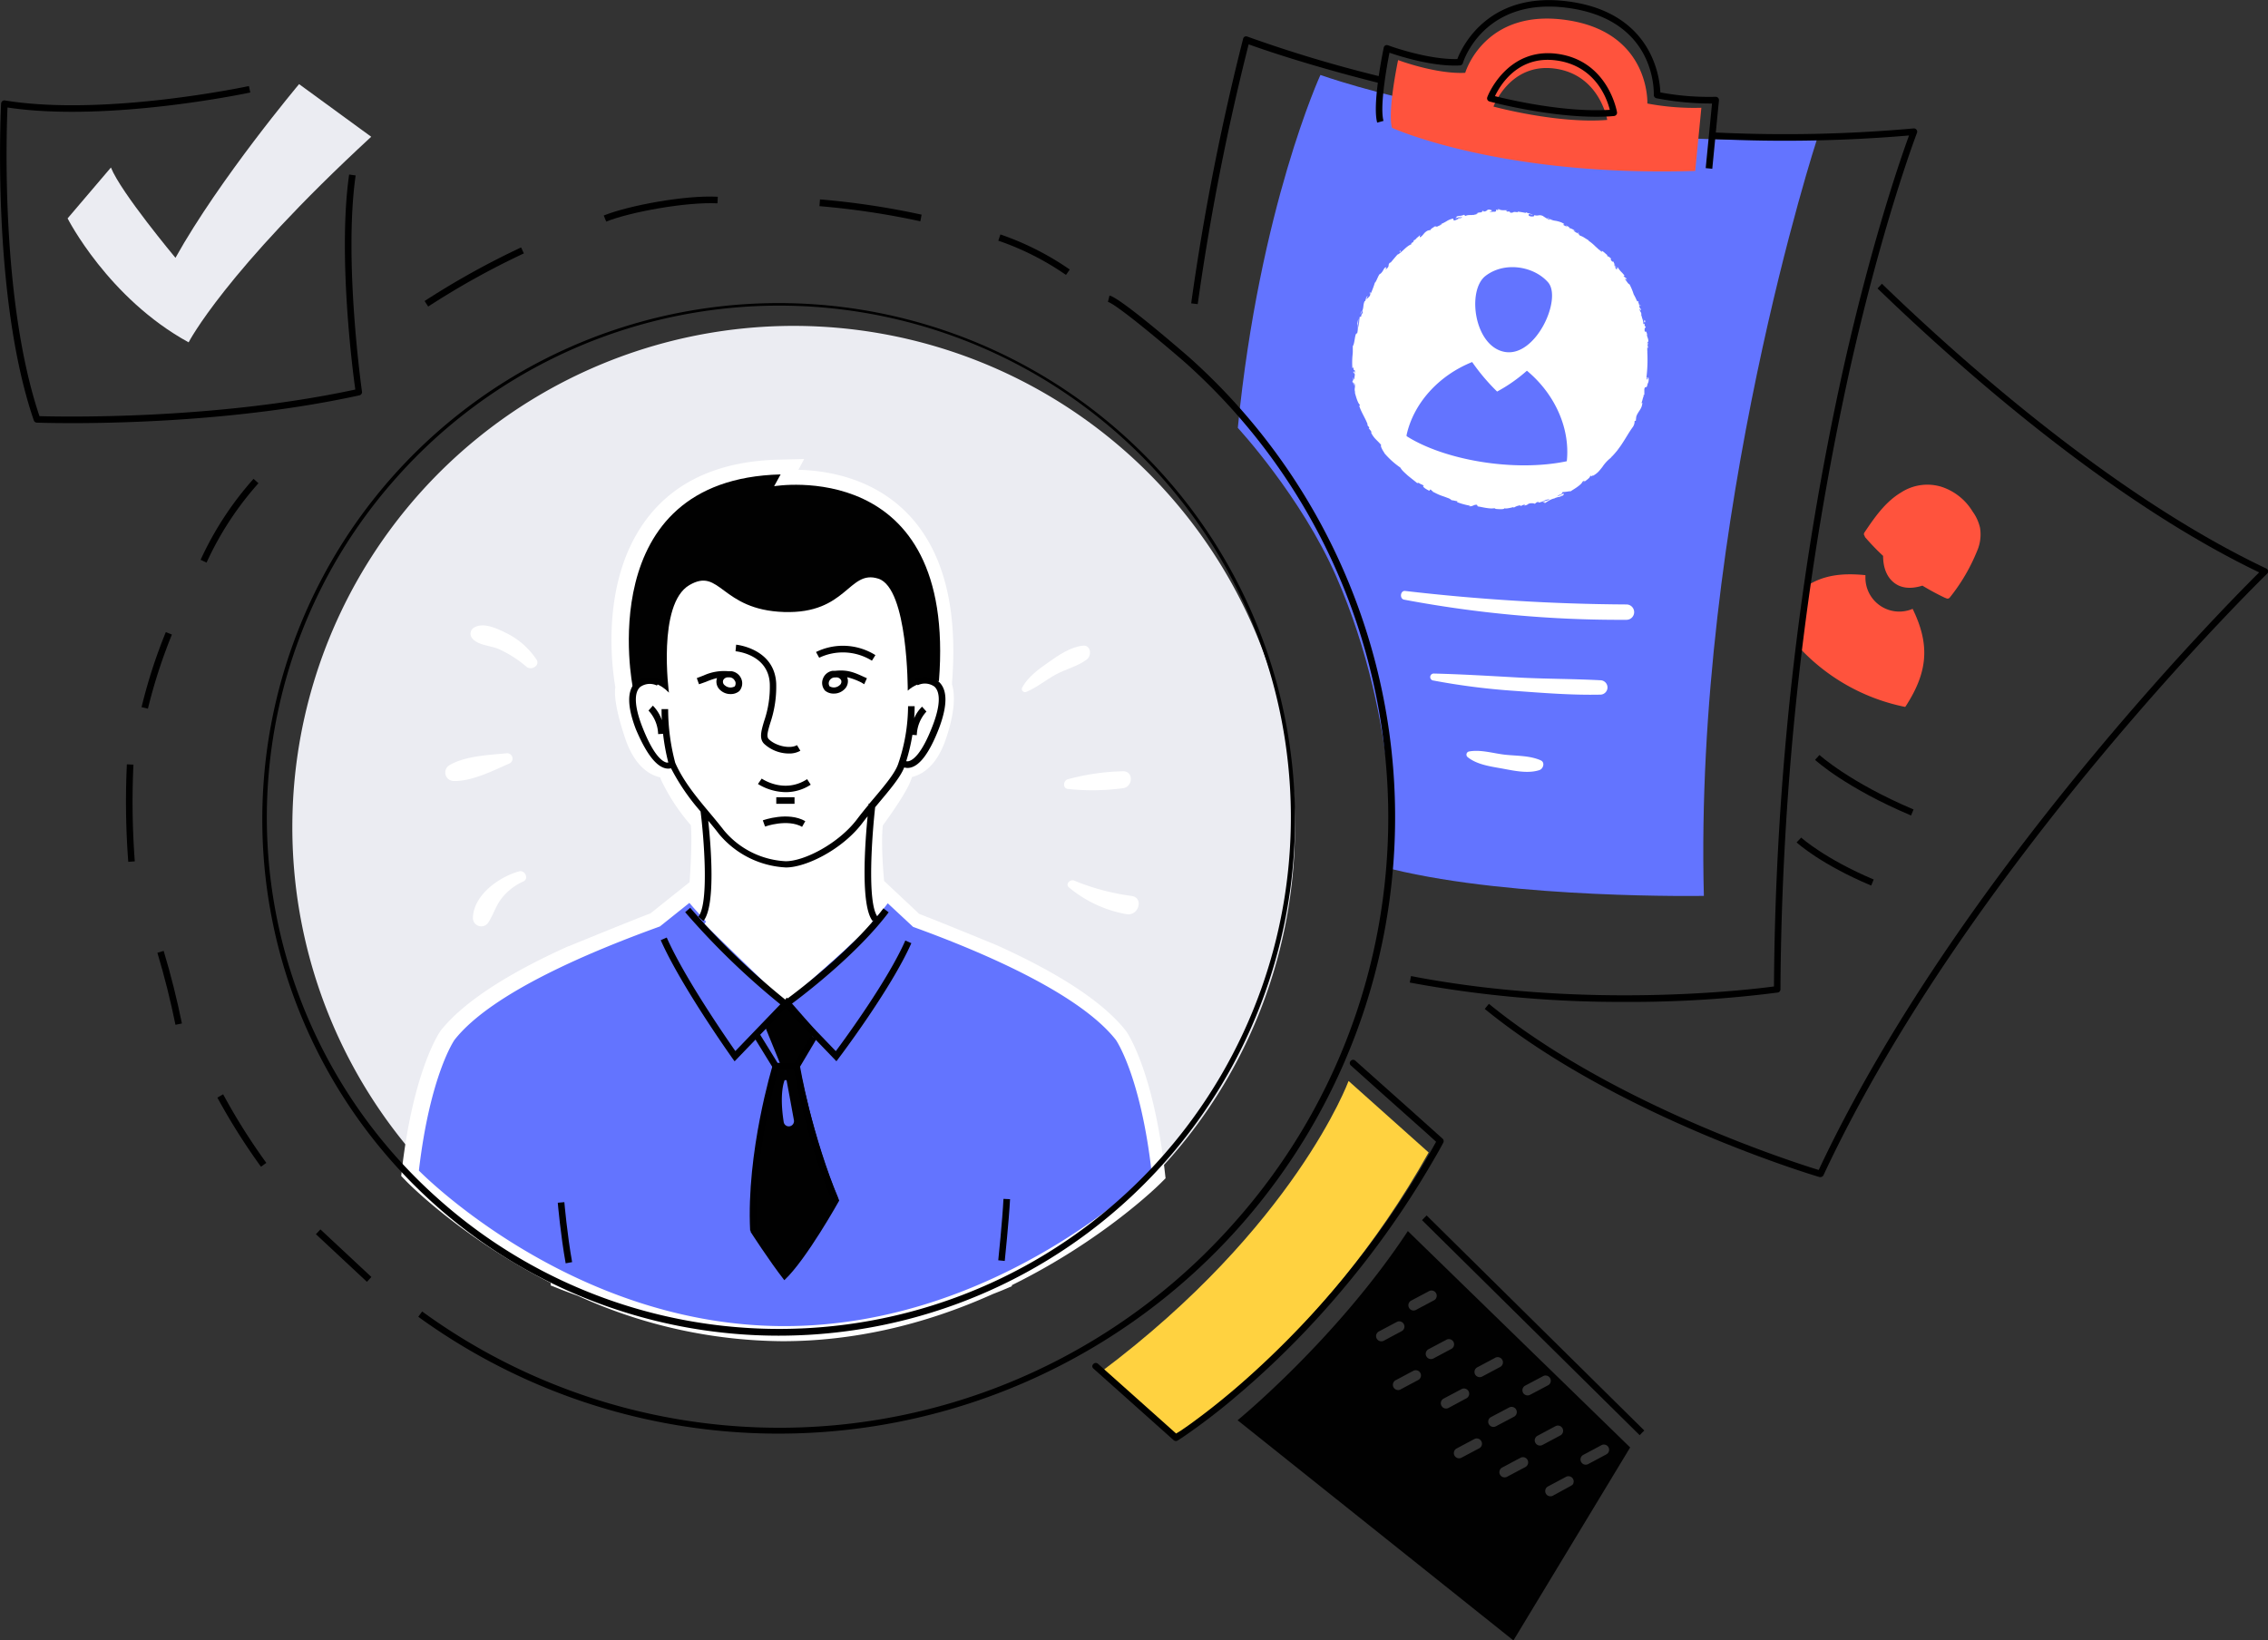 <svg xmlns="http://www.w3.org/2000/svg" viewBox="0 0 517.01 373.99"><rect x="0" y="0" width="517.01" height="373.99" fill="#333333" stroke="none"/><defs><style>.cls-1{fill:#ff533d;}.cls-2{fill:#6374ff;}.cls-3{fill:#fff;}.cls-4{fill:#ebecf2;}.cls-5{fill:#010101;}.cls-6{fill:#ffd240;}</style></defs><title>audit-img</title><g id="Слой_2" data-name="Слой 2"><g id="Слой_1-2" data-name="Слой 1"><path class="cls-1" d="M425.08,122.2a.61.61,0,0,1-.07-.79c2.32-3.45,4.76-7,8.4-9.16a11,11,0,0,1,9.12-1.28,13,13,0,0,1,7.14,5.65,10.16,10.16,0,0,1,1.69,3.69,9.43,9.43,0,0,1-.7,5.39,42,42,0,0,1-6.19,10.53.65.65,0,0,1-.91.11l-.09,0a58.72,58.72,0,0,1-5.24-2.82c-2.31.73-4.55.71-6.25-.51-1.91-1.36-2.71-3.67-2.71-6.27a52.63,52.63,0,0,1-4-4.15A.51.51,0,0,1,425.08,122.2Z"/><path class="cls-1" d="M436,138.81a7.72,7.72,0,0,1-10.76-7.17v-.51c-5.77-.59-9.81.17-13.37,2.45q-1.31,6.71-2.27,13.45a45.1,45.1,0,0,0,24.7,14.14l.18-.24C439.47,153.17,440,147,436,138.81Z"/><path class="cls-2" d="M414.26,31.55s-28.13,86-25.85,172.7c0,0-43,.76-71.08-6.09,0,0,2.05-32.92-12.74-66.76-8-18.25-22.42-33.85-22.42-33.85C287.11,47.33,301,17.09,301,17.09S349.06,34.4,414.26,31.55Z"/><path class="cls-1" d="M375.53,23.6s.7-16.15-18.24-19-23.28,12-23.28,12c-6.67.35-15.3-2.9-15.3-2.9s-2.46,11.58-1.4,15.44c0,0,24.59,11.23,69.13,9.83l1.4-14.4A57.3,57.3,0,0,1,375.53,23.6Zm-35.08.7s3.74-10.06,14-8.66,11.93,11.7,11.93,11.7C355,28.27,340.45,24.3,340.45,24.3Z"/><path class="cls-3" d="M322.43,54.69a.69.69,0,0,0-.21.15h.06A.41.41,0,0,1,322.43,54.69Z"/><path class="cls-3" d="M318.43,58.15l.1,0,.11-.13Z"/><path class="cls-3" d="M308.46,85c.14-.62.36,1,.48,0C308.87,85.12,308.51,84.23,308.46,85Z"/><path class="cls-3" d="M326.8,51.65a.44.44,0,0,0,.17,0S326.91,51.64,326.8,51.65Z"/><path class="cls-3" d="M339.73,47.86h0C339.91,47.83,339.83,47.84,339.73,47.86Z"/><path class="cls-3" d="M336.38,48.74l-.25,0Z"/><path class="cls-3" d="M326.48,112.1a5.77,5.77,0,0,0,.58.22l-.25-.14Z"/><path class="cls-3" d="M359.76,53.15l.15-.15C359.54,52.81,359.86,53.07,359.76,53.15Z"/><path class="cls-3" d="M375.07,73.59c-.07-1.27-.11.3-.42-1,.08.32.13.65.19,1C374.89,73.41,374.94,73.16,375.07,73.59Z"/><path class="cls-3" d="M374,69.66c-.2-.28-.25-.35-.17,0S373.9,69.66,374,69.66Z"/><path class="cls-3" d="M319,57.33l.26.09C319.41,57.21,319.26,57,319,57.33Z"/><path class="cls-3" d="M354,50l-.67-.16.49.13Z"/><path class="cls-3" d="M310.51,70.86a1.08,1.08,0,0,0-.36.84C310.28,71.36,310.48,71,310.51,70.86Z"/><path class="cls-3" d="M348.7,48.94c.14,0,.21,0,.22,0C348.78,48.92,348.67,48.91,348.7,48.94Z"/><path class="cls-3" d="M375.63,78.46l.05.17A1.09,1.09,0,0,0,375.63,78.46Z"/><path class="cls-3" d="M373.52,68.78c0-.14-.27-.1-.38-.11a.52.52,0,0,1,.26.23A.27.27,0,0,0,373.52,68.78Z"/><path class="cls-3" d="M375.41,86v.1l.12,0Z"/><path class="cls-3" d="M370.49,63.27l.08.12.16,0Z"/><path class="cls-3" d="M375.68,86c0,.22-.16.56-.29.55v-.5l-.06,0s0,0,0-.08a33.44,33.44,0,0,0,.18-5.9l.07.06-.07-.18c0-.25,0-.51,0-.76,0,0,.1.08.13.23.12-.57-.17-.48,0-1,0-.06,0,0,.06,0l-.16-.53c.08.1.22-.12.21.22a2.6,2.6,0,0,0-.18-1.19c-.1-.31-.18-.54-.09-.74l0,.08c-.26-1-.27-.55-.46-.65s-.08-.42-.13-.62l.3-.55-.26-.07c0-.14-.08-.41,0-.39-.29-.46-.08.11-.31-.14a3.68,3.68,0,0,0-.23-1.18c-.13-.38-.21-.7-.05-.83-.24-.17.06.66-.27,0,.16-.16.08-.35,0-.59a1.77,1.77,0,0,1-.32-.81c.26.11.36.69.32.05a.91.91,0,0,1-.37-.73,3.47,3.47,0,0,0-.25-.89c-.14,0-.28-.21-.43-.56a11.94,11.94,0,0,0-.6-1.18,13.9,13.9,0,0,0-.95-2.29h.05c-.34,0-.7-.74-1.1-1.21.16-.07.28,0,.53.22l-.33-.48a1.49,1.49,0,0,1-.53-.48h.26a7.06,7.06,0,0,0-.78-.9,6.26,6.26,0,0,1-.82-1.07c-.13.06-.06.47-.24.51l-.33-.4c.06,0,.14,0,.25.07a1.2,1.2,0,0,1-.35-.36l.41.21c-.23-.4-.27-.09-.48-.37.12-.1-.09-.28,0-.32s.15.29.29.35a3.24,3.24,0,0,1-.51-1c0,.09-.15.14-.36-.07-.53-.56,0-.32-.29-.71-.2-.07-.47-.48-.64-.34-.16-.15-.11-.26-.13-.36-.18-.1-.51-.44-.79-.66s-.5-.36-.42-.12l.06.08-.05,0a5.05,5.05,0,0,1-.78-.6l-.75-.68a10.11,10.11,0,0,0-1.53-1.27l.05-.06-1-.62a3.88,3.88,0,0,0-.95-.46c-.2-.11-.39-.4-.26-.42a4.89,4.89,0,0,1-1.31-.74c.59.16-.12-.2.58.2a3.75,3.75,0,0,0-1.56-.81c.35-.05-.41-.47-.77-.58l.43.36a8.83,8.83,0,0,1-1-.49l.28-.16a3.71,3.71,0,0,0-1-.5,6.47,6.47,0,0,0-1-.25,3.65,3.65,0,0,1-1.76-.69c-.46,0,.78.37.35.47a13,13,0,0,1-1.51-.9c-.93-.38-1,.13-2-.19.11.11.17.38-.6.32s-.79-.56-.33-.54c.17,0,.25.07.23.1.24,0,.55,0,.29-.12l-.11.07a7.54,7.54,0,0,0-.76-.25c-.25-.07-.43-.13-.31-.19-.56,0-.25.11.14.22a20.55,20.55,0,0,0-2.39-.41c.15.07.28.19.13.18-1.39-.24-.63.09-1.58.09-.53-.17.21-.33-.75-.26-.58-.12-.11-.25.12-.32a2.77,2.77,0,0,1-.64,0,3.68,3.68,0,0,1-.58,0c-.36,0-.68-.13-.93-.15l.46-.07a6.56,6.56,0,0,1-.73,0c.09.05.18.12.27.18-.28,0-.51,0-.5-.1-.28.14.22.3-.32.5-.37-.07-1.09.15-1.23-.07,1.14,0-.15-.25.81-.34a2.46,2.46,0,0,1-.69,0s0-.05.11-.07c-1.11-.11-.48.33-1.59.44.12-.16-.3-.24-.48-.17.46-.07.25.2-.15.36-.73,0-.76.2-1.13.25l.43,0c-.12.16-.48.19-1,.35-.06-.1.43-.17.25-.18-.49.36-1.29,0-2,.36-.38,0-.1-.25-.43-.23-.8.38-1,.07-1.81.48.31.1.34,0-.22.41l1.4-.57-.84.55c.43-.13.88-.41,1.15-.44-.4.27-.36.22-.12.3-.67-.08-1.12.51-1.85.56l-.13-.44a4.28,4.28,0,0,0-1.44.56,9.52,9.52,0,0,1-1.6.8c.15,0,.29-.09.44-.12-.1.24-.77.4-1.15.66,0-.16-.31-.09-.53-.09.08.09-.91.48-.88.81-.21,0-.43.07-.64.12-1,.52-.89,1-1.81,1.59.18-.32-.3-.14.24-.64-.3.2-.59.36-.54.45a1.52,1.52,0,0,0-.49.39,1.44,1.44,0,0,1-.57.44c-.08.14,0,.3-.35.53a0,0,0,0,1-.05-.06c0,.06-.44.47-.05.39-1.18.31-2.36,2-3.3,2.41-.54.58-1.13,1.33-1.61,1.87,0-.07-.06-.06,0-.15-.75.67,0,.75-.89,1.52-.27.15-.21,0-.11-.14s.23-.3.08-.19c-.26-.11-.44.18-.66.54a3.1,3.1,0,0,1-.79,1l.08-.17c-.46.39-.66,1.28-1.16,2.07,0,0,0-.06-.07,0a19.76,19.76,0,0,1-1,2.63c-.06-.35.08-.42-.17-.36-.15.38.33,0,0,.8-.21.19-.56.67-.78.66.09-.24.21-.47.32-.7a1,1,0,0,0-.4.58,3.4,3.4,0,0,1-.22.68l-.09-.09c-.43,1.11-.13,1.24-.58,2.41l.13-.09c.06.75-.34.5-.33,1.22l-.36.11c0,.23-.08.64-.11,1.09s-.1.93-.15,1.34a9,9,0,0,1,0-2.07,5.91,5.91,0,0,0-.28,1.77,1.62,1.62,0,0,1,.09-.59,6.14,6.14,0,0,1-.11,2.21c-.57-.26-.5,2.28-1,2.89,0,.21,0,.41,0,.61s0,.4,0,.6c0,.41-.06.81-.09,1.23a17.52,17.52,0,0,0,0,2.63c.43-.69.05.55.52.4a2.13,2.13,0,0,1,.05.63V85s0,.06,0,.09c0,.44-.1.89-.14,1.34,0,.17-.09.07-.13-.07s-.07-.3-.12-.28c.08,1-.15.43-.18,1.08.15-.15.29.3.31.85l.1-.8a2.22,2.22,0,0,1,.14,1.25,2,2,0,0,0,.19,1.24l-.24-.38c.22.66.63,2.5,1.22,3,0,.13-.09.33-.21.05.46,1.61,1.66,3.3,2,4.54l-.16-.06c.17.26.42.39.51.78-.06,0-.17-.06-.1.07a3.86,3.86,0,0,1,.7,1l-.28-.24a5.85,5.85,0,0,0,1.13,1.67c.42.43.83.81,1.26,1.33-.28.19.37,1.3.74,1.82l-.05,0a18.67,18.67,0,0,0,3.67,3.32,3.9,3.9,0,0,0,.65.84c.3.31.66.62,1,.94.77.64,1.63,1.29,2.3,1.85-.18-.2.19-.2.46,0s1.08.39.86.63l-.12-.08c.1.42.86.8,1.43,1.11l.3-.32a3.59,3.59,0,0,0,1.17.86,11.23,11.23,0,0,0,1.43.62c.49.16.94.33,1.33.48a2.2,2.2,0,0,1,.88.52c.42,0,.91.2,1.32.22l-.08.21a14.16,14.16,0,0,0,1.4.46,14.43,14.43,0,0,0,1.63.36l-.32.1c.79.17,1.12-.42,1.83-.31l.17.36c.69.1,1.37.28,2.06.37a8.93,8.93,0,0,0,1,.1,6,6,0,0,0,1-.08s-.07.14-.29.15c.65.07,2.54.26,2.29-.2,0,.32,1.44,0,2.17-.21l-.1.23a3.3,3.3,0,0,1,1.48-.59c.18,0,.2.12,0,.13.58,0,.45-.28,1.25-.29l-.29.19a1.46,1.46,0,0,0,1-.39,2.17,2.17,0,0,1,1.48,0,1.15,1.15,0,0,1,.82-.44c.08.06-.06.14-.13.18a4.11,4.11,0,0,0,1.37-.42,2.77,2.77,0,0,1,1.1-.34.17.17,0,0,0,.18.07c-.91.3-1.64.5-1.58.47.06.19.81,0,.3.45.27-.17.64-.41,1-.62a4.57,4.57,0,0,1,1.16-.53.53.53,0,0,1,.12,0l-.07,0a1.3,1.3,0,0,0,.43-.19,4.71,4.71,0,0,0,.6-.18c.15.11.86-.25,1.21-.42-.12-.19.35-.37-.15-.33.06,0-.06.06-.28.17a.87.87,0,0,0-.14.08v0l-.87.38a1.54,1.54,0,0,1,.93-.48c.12-.2.25-.43.33-.55.6.06,1.58-.23,1.79-.14.49-.34,1.09-.67,1.6-1.06a7.17,7.17,0,0,0,.7-.57,2.22,2.22,0,0,0,.44-.58c.24-.23.38-.11.52-.12-.14.14-.33.26-.38.37.24-.24.65-.5,1-.79s.58-.54.56-.7c.74-.4-.21.5.67-.24l-.07.17a5.19,5.19,0,0,0,1.27-.92c.34-.36.63-.73.93-1.11a8.8,8.8,0,0,1,2.19-2.29c-.14.1-.21.15-.27.15l.38-.37.37-.4c.24-.27.47-.54.7-.82.43-.59.88-1.17,1.26-1.79.81-1.22,1.49-2.49,2.34-3.63a2.29,2.29,0,0,0,.38-1.34l.29-.06c0-.29.06-.58.08-.87a2.8,2.8,0,0,1,.33-.77c.13-.23.28-.46.44-.7a4.66,4.66,0,0,0,.42-.77,3.28,3.28,0,0,0,.21-1l-.21.14c.09-.25.2-.66.29-1s.16-.59.24-.52a.37.37,0,0,1,0-.4l.13,0,0-.67,0-.66c.28-1,.47.26.75-1.21C376,86.87,375.79,85.82,375.68,86ZM356,113s0,0,0,0a.2.2,0,0,1-.05.14c-.22.13-.32.12-.37.09ZM338.64,62.9c4.34-3.34,11-2.23,14.25,1.46s-2.69,17-9.75,15.89S334.3,66.24,338.64,62.9Zm18.51,42.26c-11.95,2.51-27.9-.25-36.5-5.72v-.3c1.61-7.23,7.3-13.53,14.94-16.6a46.45,46.45,0,0,0,5.69,6.73,35.86,35.86,0,0,0,6.79-4.75c6.35,5.27,9.82,13,9.12,20.4Zm18.24-26.84,0-.31.06.23A.34.34,0,0,1,375.39,78.32Z"/><path class="cls-3" d="M356.24,112.7l.09,0h-.16a.93.93,0,0,0-.05.1Z"/><path class="cls-3" d="M365,57.23l.12.15A.53.53,0,0,0,365,57.23Z"/><path class="cls-3" d="M365,57.23l-.31-.4C364.61,56.87,364.84,57.05,365,57.23Z"/><path class="cls-3" d="M345.59,48.21l.19,0A.27.27,0,0,0,345.59,48.21Z"/><path class="cls-3" d="M365.12,57.38a.13.13,0,0,1,0,.07s0,0,0,0Z"/><path class="cls-3" d="M367.77,59.67a.19.19,0,0,0,0-.1S367.77,59.63,367.77,59.67Z"/><path class="cls-4" d="M180.83,302.86A114.28,114.28,0,1,0,66.64,188.58,114.24,114.24,0,0,0,180.83,302.86Z"/><path class="cls-3" d="M178.38,305.78a114.32,114.32,0,0,1-46.66-10.36c-2.27-.81-3.65-1.35-3.91-1.45l-2.28-.91,0-.57c-20.22-10.26-32.42-22.67-32.94-23.21l-1.13-1.17.18-1.62c2.64-22.5,8.48-31,8.72-31.38l.11-.15c5-6.29,14.74-12.76,29.09-19.23l.08,0c.63-.26,14.4-5.9,18.64-7.49l8.92-7.12s.69-9.47.27-13a45.33,45.33,0,0,1-6.75-10.27l-.08-.19s-.09-.28-.13-.43c-2.48-.55-5.85-2.56-8-8.9-1.82-5.45-2.57-9.37-2.24-11.68-.83-4.79-3.48-25,7.66-39,6.52-8.19,16.43-12.51,29.45-12.85l5.94-.15L182,107.11c6.42.15,17.37,1.83,25.41,10.54,7.71,8.35,10.95,21.1,9.62,37.91l0,.49c.64,2.17.77,5.92-1.34,12.24s-5.38,8.26-7.79,8.86c-.11.34-.2.57-.24.69-.91,2.63-4.57,7.82-6.4,10.33-.53,4.41.28,12.68.28,12.68l8,7.51c3.78,1.43,15.25,6.14,17.59,7.1l.16.07c14.47,6.54,24.33,13.08,29.33,19.44l.09.11c.28.39,6.19,9,8.8,31.9l.19,1.65-1.17,1.17c-.53.53-13.16,13-33.87,23.2v.24l-2.08.89s-.81.34-2.21.88C210.5,302.15,194.35,305.78,178.38,305.78Z"/><path class="cls-3" d="M320.06,136.71a265.33,265.33,0,0,0,50.71,4.6,1.75,1.75,0,0,0,0-3.5,457.2,457.2,0,0,1-50.44-3.08C319.2,134.6,319,136.5,320.06,136.71Z"/><path class="cls-3" d="M326.58,155.12a156.72,156.72,0,0,0,18.7,2.39c6.46.47,13,1,19.52.86a1.64,1.64,0,0,0,0-3.28c-6.33-.34-12.69-.29-19-.64s-12.65-.74-19-.89A.8.8,0,0,0,326.58,155.12Z"/><path class="cls-3" d="M334.51,172.57c2.09,1.74,5.21,2.16,7.82,2.63s5.93,1.26,8.6.37c.89-.3,1.32-1.77.29-2.22-2.45-1.09-5.36-1-8-1.27s-5.71-1.27-8.39-.74A.73.73,0,0,0,334.51,172.57Z"/><path class="cls-2" d="M262.54,267.37c-2.53-22.25-8.17-30.29-8.17-30.29-8.57-10.89-31.55-20.45-46.22-25.76l-5.78-5.38c-8.23,10.93-22.83,21.34-22.83,21.34h-.17a169.34,169.34,0,0,1-22.22-21.43l-6.72,5.37c-15,5.43-38.23,14.93-46.82,25.86,0,0-5.56,7.92-8.12,29.8,0,0,34.51,35.46,83.3,35.46S262.54,267.37,262.54,267.37Z"/><path class="cls-3" d="M246.84,147.2c-2.85.33-5.5,2.15-7.8,3.77s-4.68,3.32-6,5.74c-.4.73.38,1.33,1,1,2.34-1,4.4-2.71,6.64-3.93s5-1.88,7-3.38C248.92,149.56,248.76,147,246.84,147.2Z"/><path class="cls-3" d="M255.93,175.84a52.4,52.4,0,0,0-12.54,1.83c-1,.31-1.2,2,0,2.2a52.62,52.62,0,0,0,12.54-.16C258.35,179.45,258.45,175.71,255.93,175.84Z"/><path class="cls-3" d="M258,204.27a52.3,52.3,0,0,1-13.1-3.49c-.92-.42-2.16.81-1.2,1.56a28.17,28.17,0,0,0,13.15,6.09C259.58,208.83,260.78,204.72,258,204.27Z"/><path class="cls-3" d="M122.25,150.3a17.63,17.63,0,0,0-6.37-5.73c-2.15-1.08-5.58-2.87-7.85-1.47a1.62,1.62,0,0,0-.32,2.5c1.39,1.6,4.24,1.56,6.14,2.45A26.37,26.37,0,0,1,120,152C121.16,153,123.25,151.66,122.25,150.3Z"/><path class="cls-3" d="M115.61,171.73c-4.12.4-9.59.6-13.2,2.75a1.94,1.94,0,0,0,1,3.58c4.2.11,9.06-2.4,12.84-4.05A1.23,1.23,0,0,0,115.61,171.73Z"/><path class="cls-3" d="M118.34,198.66c-4.56,1.25-10.43,5.39-10.54,10.67a1.91,1.91,0,0,0,3.54.95c1.14-1.76,1.67-3.74,3-5.45a13.12,13.12,0,0,1,5-3.89C120.61,200.34,119.68,198.29,118.34,198.66Z"/><path class="cls-3" d="M199,210.67c-3.2-3.91-.65-23.81-.65-23.81H161.22s2.54,19.91-.65,23.81l18.56,18.05Z"/><path class="cls-3" d="M207,163.7a40.39,40.39,0,0,1-2.22,13c-1.06,3.2-5.82,7.87-9.15,12.31-4.26,5.69-12.07,9.6-16.34,9.6a19.65,19.65,0,0,1-14.2-7.11c-3.56-4.62-8.34-9.36-10.83-15a46.51,46.51,0,0,1-1.6-12.11s-5.07-25.59,5.06-31.53,40.64-4.68,44.47.5C208.8,142.18,207,163.7,207,163.7Z"/><path class="cls-3" d="M204.78,173.63s5.08,2.49,8.05-6.43.86-11.12.86-11.12-5.27-3.55-8.81,1.92S204.78,173.63,204.78,173.63Z"/><path class="cls-3" d="M154.28,173.63s-5.08,2.49-8.05-6.43-.86-11.12-.86-11.12,5.26-3.55,8.81,1.92S154.28,173.63,154.28,173.63Z"/><path class="cls-5" d="M185.9,234.93l-4,7.85-4-.13-3.64-8.94,5.1-6.27Z"/><path class="cls-5" d="M191.31,273.71c-6-14.14-9.2-31.06-9.2-31.06l-5.37-.13s-6.53,20.4-5.62,38.35c0,0,4.09,6.39,7.67,11C183.77,287.26,191.31,273.71,191.31,273.71Z"/><path class="cls-5" d="M176.47,110.85s41.64-7.08,37.57,44.44c0,0-4.34-.4-7.11,2.17,0,0,.1-23.35-6.7-25.53s-7.1,8.09-21.54,7.6-14.45-10.29-21.55-6.13c-7.36,4.32-4.65,24.51-4.65,24.51-4.32-4.44-8.24-1.22-8.24-1.22s-9.61-47.42,33.7-48.53Z"/><path d="M182,243.82h-5.59l-4.54-7.38,1.27-.78,4.11,6.66h3.9l3.7-6.24,1.29.77Z"/><path d="M171,280.58c-.9-17.88,5.09-37.54,5.15-37.74l1.44.45c-.06.19-6,19.6-5.09,37.21Z"/><path d="M189.62,273.64c-6-14.06-8.73-30.29-8.75-30.45l1.48-.24c0,.16,2.74,16.21,8.65,30.1Z"/><path class="cls-2" d="M179.86,256.8a1.18,1.18,0,0,1-1.21-1c-1.06-6.79.19-9.42.21-9.54h.44s.54,2.86,1.68,9.14A1.2,1.2,0,0,1,179.86,256.8Z"/><path class="cls-6" d="M250.88,312.84l16.79,15s33.63-21.55,58-65.09l-18.25-16.3S295.21,279.65,250.88,312.84Z"/><path class="cls-5" d="M320.93,280.67c-16.24,24.66-38.81,43.13-38.81,43.13L345,374,371.61,330Zm.75,15.86,4.09-2.17a1.19,1.19,0,0,1,1.4,1.89,1.27,1.27,0,0,1-.29.21l-4.09,2.18a1.17,1.17,0,0,1-1.6-.5A1.19,1.19,0,0,1,321.68,296.53Zm-7.85,8.64a1.19,1.19,0,0,1,.49-1.61l4.09-2.17a1.19,1.19,0,0,1,1.4,1.89,1.27,1.27,0,0,1-.29.21l-4.08,2.18A1.2,1.2,0,0,1,313.83,305.17Zm9.75,9.25a1.27,1.27,0,0,1-.29.21l-4.09,2.18a1.19,1.19,0,0,1-1.11-2.1l4.09-2.18a1.19,1.19,0,0,1,1.4,1.89Zm1.57-5.2a1.19,1.19,0,0,1,.49-1.61l4.09-2.17a1.19,1.19,0,0,1,1.4,1.89,1.27,1.27,0,0,1-.29.21l-4.09,2.18A1.19,1.19,0,0,1,325.15,309.22Zm3.44,11.26a1.18,1.18,0,0,1,.49-1.61l4.09-2.17a1.19,1.19,0,0,1,1.4,1.89,1.27,1.27,0,0,1-.29.21L330.19,321A1.18,1.18,0,0,1,328.59,320.48Zm8.89,9.51a1.27,1.27,0,0,1-.29.21l-4.09,2.17a1.19,1.19,0,0,1-1.11-2.1l4.09-2.18a1.18,1.18,0,0,1,1.61.5A1.2,1.2,0,0,1,337.48,330Zm-1.22-16.65a1.18,1.18,0,0,1,.49-1.6l4.09-2.18a1.19,1.19,0,0,1,1.4,1.9,1.27,1.27,0,0,1-.29.21l-4.08,2.17A1.2,1.2,0,0,1,336.26,313.34Zm3.13,11.34a1.18,1.18,0,0,1,.49-1.6L344,320.9a1.19,1.19,0,0,1,1.4,1.9,1.27,1.27,0,0,1-.29.21L341,325.18A1.18,1.18,0,0,1,339.39,324.68Zm8.6,9.59a1.27,1.27,0,0,1-.29.21l-4.09,2.17a1.19,1.19,0,1,1-1.11-2.1l4.09-2.18a1.19,1.19,0,0,1,1.4,1.9Zm-.8-16.75a1.19,1.19,0,0,1,.49-1.61l4.09-2.17a1.19,1.19,0,0,1,1.4,1.89,1.27,1.27,0,0,1-.29.21L348.79,318A1.19,1.19,0,0,1,347.19,317.52ZM350,328.94a1.18,1.18,0,0,1,.5-1.61l4.09-2.18a1.18,1.18,0,0,1,1.6.5,1.19,1.19,0,0,1-.21,1.4,1.21,1.21,0,0,1-.28.21l-4.09,2.18A1.2,1.2,0,0,1,350,328.94Zm8.33,9.64a1.27,1.27,0,0,1-.29.21L354,341a1.19,1.19,0,0,1-1.12-2.11l4.09-2.18a1.19,1.19,0,0,1,1.4,1.9Zm7.86-7-4.09,2.18a1.19,1.19,0,1,1-1.11-2.1l4.08-2.18a1.19,1.19,0,0,1,1.4,1.89A1.21,1.21,0,0,1,366.21,331.54Z"/><path class="cls-4" d="M15.41,49.79S24.65,68,43,78.05c0,0,8.16-16,41.62-46.87l-16.44-12S50.1,40.67,40,58.78c0,0-12.47-14.92-14.71-20.59Z"/><path d="M516.58,129.6C481.58,113,446.7,81.83,429,64.69l-1,1.07c17.59,17,52.13,48,87,64.74-7.57,7.5-69.07,69.57-100.41,136.24-5.53-1.7-47.06-14.92-75.18-37.88l-.95,1.16c30.26,24.7,75.87,38.21,76.33,38.34l.21,0a.76.76,0,0,0,.68-.43c33.05-70.73,100.46-136.49,101.14-137.14a.75.75,0,0,0,.22-.66A.78.78,0,0,0,516.58,129.6Z"/><path d="M436.21,184.55c-14.5-6.14-21.38-12.36-21.45-12.42l-1,1.11c.28.26,7.11,6.43,21.88,12.68Z"/><path d="M409.55,192.06c.22.2,5.52,5,17,9.84l.58-1.38c-11.17-4.73-16.48-9.51-16.53-9.56Z"/><path d="M284.64,10.11c2.9,1.05,13.63,4.78,29.45,8.75-.44,3.44-.69,7.11-.15,9.1l1.44-.4c-.91-3.35.8-12.68,1.36-15.54,2.47.85,9.94,3.22,16.06,2.9a.76.76,0,0,0,.68-.54c0-.16,4.75-15.43,24.41-12.51S377,21,377,21.64a.76.76,0,0,0,.6.76,65.59,65.59,0,0,0,12.67,1.2l-1.44,14.73,1.5.15.66-6.77a334.53,334.53,0,0,0,44.19-.82c-1.7,4.64-8.31,23.45-14.91,52.8A675.06,675.06,0,0,0,404.39,224.9c-5.3.72-43,5.32-82.74-2.37l-.28,1.48a261.75,261.75,0,0,0,49,4.41,260.29,260.29,0,0,0,34.86-2.13.73.73,0,0,0,.64-.73,674.43,674.43,0,0,1,15.85-141.5c7.6-33.8,15.2-53.56,15.27-53.76a.72.72,0,0,0-.1-.72.74.74,0,0,0-.66-.3,329.37,329.37,0,0,1-45.1.93l.72-7.33a.76.76,0,0,0-.21-.59.77.77,0,0,0-.59-.22,60.24,60.24,0,0,1-12.56-1c-.12-3.29-1.73-17.89-20.4-20.66s-24.81,10.25-25.88,13.05c-6.89.17-15.68-3.09-15.77-3.12a.81.81,0,0,0-.63,0,.78.78,0,0,0-.37.5c-.05.25-.65,3.11-1.15,6.51a300.87,300.87,0,0,1-29.92-9,.76.76,0,0,0-.61,0,.71.71,0,0,0-.38.48,558.19,558.19,0,0,0-11.84,60.33l1.49.18A556.44,556.44,0,0,1,284.64,10.11Z"/><path d="M130.42,287.75c-1.12-6.22-1.77-13.6-1.77-13.67l-1.5.13c0,.07.66,7.52,1.8,13.81Z"/><path d="M230.25,273.4l-1.5-.07c-.23,4.81-1.18,13.94-1.19,14l1.48.15C229.05,287.43,230,278.25,230.25,273.4Z"/><path d="M151.72,175.17a3,3,0,0,0,.64.07,2.73,2.73,0,0,0,.61-.08A49.08,49.08,0,0,0,159.7,185c.72,5.65,2,20.93-.51,24l1.15,1c2.85-3.48,1.72-17.18,1.11-22.88.85,1,1.67,2,2.43,3a21.21,21.21,0,0,0,15.29,7.65c4.65,0,13-4.2,17.5-10.24.35-.47.73-.94,1.11-1.42-.62,6.4-1.62,20.49,1.15,23.88l.32-.26c-7.45,8.76-18.07,16.71-20.16,18.24a169.12,169.12,0,0,1-21.75-21l-1.15,1a170.39,170.39,0,0,0,21.69,21l-10.25,10.66c-2.3-3.29-11.63-16.81-15.64-25.88l-1.37.6c4.64,10.49,16.2,26.72,16.31,26.89l.53.73,11.61-12.07,11.6,12.05.52-.69c.12-.16,11.92-15.74,16.56-26.23l-1.37-.61c-4,9.07-13.52,22.09-15.85,25.23l-10.24-10.65c3-2.23,15.11-11.46,22.29-21l-1.19-.91c-.45.6-.93,1.21-1.42,1.8-2.3-3.35-1.19-18.39-.47-24.85l.89-1.07c2.51-3,4.87-5.79,5.73-8a3,3,0,0,0,.76.11,2.47,2.47,0,0,0,.54-.05c2.26-.42,4.47-3.42,6.6-8.9,2-5.27,2-8.87,0-10.69a5.2,5.2,0,0,0-5.5-.55l.67,1.34a3.73,3.73,0,0,1,3.82.31c1.46,1.33,1.3,4.54-.44,9-2.5,6.47-4.48,7.77-5.44,8a1.26,1.26,0,0,1-.55,0,44.2,44.2,0,0,0,1.41-6l1,.07a8.31,8.31,0,0,1,2.2-5.38l-1-1.12a8.19,8.19,0,0,0-1.79,2.63c.06-.88.1-1.8.1-2.74h-1.5a41,41,0,0,1-2.26,13.18c-.69,2.07-3.06,4.89-5.57,7.87l-1,1.17-.17,0c0,.07,0,.16,0,.26-.9,1.08-1.78,2.17-2.59,3.24-4.13,5.51-12,9.63-16.3,9.63a19.56,19.56,0,0,1-14.1-7.06c-1-1.29-2.06-2.57-3.18-3.91-3-3.57-6.06-7.26-7.9-11.45a47.83,47.83,0,0,1-1.62-12.27h-1.5c0,.87,0,1.72.07,2.54a8.75,8.75,0,0,0-2.05-3.32l-1,1.12a8.27,8.27,0,0,1,2.2,5.37l1.12-.07a47.6,47.6,0,0,0,1.2,6.55,2.1,2.1,0,0,1-.41,0c-1-.25-3-1.64-5.56-8.23-1.74-4.49-1.9-7.71-.44-9a3.75,3.75,0,0,1,3.82-.32l.66-1.33a5.2,5.2,0,0,0-5.49.54c-2,1.83-2,5.43,0,10.69C147.2,171.59,149.45,174.67,151.72,175.17Zm27.35,53.73-.08-.09.08-.11.08.12Z"/><path d="M175.48,155.86a23.83,23.83,0,0,1-1.29,8.54c-.66,2.21-1.18,4,0,5.18a8.38,8.38,0,0,0,5.64,2.21,5.09,5.09,0,0,0,2.62-.63l-.77-1.28c-1.54.92-4.85.22-6.43-1.36-.56-.56-.27-1.65.34-3.69a25.67,25.67,0,0,0,1.35-9.05c-.4-7.91-9-8.79-9.13-8.8l-.14,1.5C168,148.51,175.15,149.23,175.48,155.86Z"/><path d="M198.76,150.63l.8-1.27a13.94,13.94,0,0,0-13.54-.71l.72,1.31A12.58,12.58,0,0,1,198.76,150.63Z"/><path d="M197,156l.62-1.37-.58-.26c-2.33-1.07-3.81-1.73-6.68-1.43h-.14c-.15,0-.28,0-.44,0v0a2.79,2.79,0,0,0-2.18,1.78,2.66,2.66,0,0,0,.47,2.73,3,3,0,0,0,2,.68,3.37,3.37,0,0,0,2.3-.87,2.53,2.53,0,0,0,.75-2.86,15.09,15.09,0,0,1,3.29,1.23Zm-5.64.25a1.94,1.94,0,0,1-2.25.22,1.26,1.26,0,0,1-.1-1.15,1.43,1.43,0,0,1,1.25-.87l.22,0a1.23,1.23,0,0,1,1.26.62A1,1,0,0,1,191.34,156.26Z"/><path d="M161,155.42a16.11,16.11,0,0,1,2.45-.83,2.55,2.55,0,0,0,.78,2.78,3.4,3.4,0,0,0,2.3.87,3,3,0,0,0,2-.68,2.68,2.68,0,0,0,.48-2.74,2.84,2.84,0,0,0-2.19-1.78v0l-.34,0-.18,0h-.18A11.19,11.19,0,0,0,160.4,154l-1.56.6.5,1.4C159.93,155.82,160.46,155.61,161,155.42Zm6.6-.09a1.3,1.3,0,0,1-.1,1.15,1.94,1.94,0,0,1-2.25-.22,1,1,0,0,1-.38-1.2,1.19,1.19,0,0,1,1.15-.63l.34,0A1.39,1.39,0,0,1,167.56,155.33Z"/><path d="M173.64,177.51l-.86,1.23a12.32,12.32,0,0,0,6.35,1.86,10.35,10.35,0,0,0,5.68-1.7l-.82-1.26C178.82,181,173.85,177.66,173.64,177.51Z"/><rect x="176.96" y="181.76" width="4.16" height="1.5"/><path d="M174.4,188.44s5.1-1.82,8.44.07l.73-1.3c-3.93-2.23-9.45-.26-9.68-.18Z"/><path d="M282.4,279.85A140.58,140.58,0,0,0,271.08,81.46C269.5,80.09,255.57,68,252.92,67.38l-.36,1.45c1.73.43,11.68,8.67,17.53,13.75,57.16,51,62.18,139.07,11.19,196.27A138.35,138.35,0,0,1,96.23,299l-.88,1.21a139.78,139.78,0,0,0,82.19,26.64,140.5,140.5,0,0,0,104.86-47Z"/><path d="M177.47,304.52c2.28,0,4.59-.07,6.89-.2a117.71,117.71,0,1,0-6.89.2ZM90.6,108.64A116.65,116.65,0,1,1,100,273.41,116.32,116.32,0,0,1,90.6,108.64Z"/><path d="M329,260.54a.77.77,0,0,0-.12-.91l-6.69-6-10.73-9.57c-.82-.73-1.64-1.46-2.45-2.2s-1.79.42-1.06,1.06l6.69,6,10.73,9.57,2,1.82a203.54,203.54,0,0,1-15.1,23.42,205.56,205.56,0,0,1-15.74,18.63c-4.46,4.69-9.14,9.18-14,13.41-3.32,2.87-6.71,5.61-10.23,8.19-1,.75-2.08,1.5-3.14,2.22-.32.22-.71.42-1.05.65q-8.89-7.95-17.8-15.89c-.73-.65-1.79.41-1.07,1.06l18.28,16.32a.77.77,0,0,0,.91.12c1.28-.8,2.51-1.68,3.73-2.55,3.4-2.44,6.68-5,9.87-7.74q7.17-6.07,13.75-12.82a208.93,208.93,0,0,0,15.75-18.13,205.1,205.1,0,0,0,15.62-23.35C327.8,262.75,328.41,261.65,329,260.54Z"/><rect x="348.75" y="267.32" width="1.5" height="69.75" transform="translate(-111.12 338.34) rotate(-45.34)"/><path d="M49.55,250.24A144.52,144.52,0,0,0,59.49,266l1.22-.88a140,140,0,0,1-9.84-15.63Z"/><path d="M35.88,217.22c1.62,5.39,3,10.91,4.12,16.42l1.47-.3c-1.13-5.55-2.52-11.12-4.16-16.55Z"/><path d="M30.42,174.33l-1.5-.07a181.21,181.21,0,0,0,.32,22.23l1.49-.11A180.27,180.27,0,0,1,30.42,174.33Z"/><path d="M37.8,144.11a119.74,119.74,0,0,0-5.53,17.11l1.45.35a120.21,120.21,0,0,1,5.47-16.9Z"/><path d="M57.8,109.17a73.94,73.94,0,0,0-12.07,18.46l1.36.63a72.19,72.19,0,0,1,11.83-18.09Z"/><path d="M119.42,57.77l-.63-1.36a183.74,183.74,0,0,0-22,12.22l.82,1.26A180.62,180.62,0,0,1,119.42,57.77Z"/><path d="M163.55,46.36l.08-1.5c-7.47-.41-20.33,2-26,4.27l.56,1.39C143.68,48.32,156.46,46,163.55,46.36Z"/><path d="M210.09,48.94a179.14,179.14,0,0,0-23.17-3.48L186.8,47a180,180,0,0,1,23,3.45Z"/><path d="M243.86,61.45a64.45,64.45,0,0,0-15.81-8l-.48,1.42A62.84,62.84,0,0,1,243,62.68Z"/><rect x="77.58" y="278.32" width="1.5" height="15.9" transform="translate(-184.35 148.13) rotate(-46.96)"/><path d="M82.52,89.29C82.48,89,78.3,59.5,81.07,40l-1.48-.21C77,57.82,80.33,84.22,81,88.81,48.5,95.81,13.59,95,9,94.88.21,68.84,1.44,30.6,1.71,24.51c23,3.46,55-3.35,55.35-3.42l-.32-1.47c-.33.07-32.86,7-55.62,3.28a.74.74,0,0,0-.59.16.76.76,0,0,0-.28.54c0,.43-2.32,43.75,7.46,72.25a.77.77,0,0,0,.68.51c.11,0,3.07.11,8.05.11,13.1,0,40.11-.77,65.5-6.34A.75.75,0,0,0,82.52,89.29Z"/><path d="M363.92,26.62c-11.55,0-24.23-3.44-24.37-3.48a.74.74,0,0,1-.5-1c0-.11,4.4-11.45,16-9.86s13.54,13.19,13.56,13.3a.71.71,0,0,1-.15.58.75.75,0,0,1-.53.29C366.63,26.58,365.28,26.62,363.92,26.62Zm-23.13-4.7c3.31.83,15.81,3.75,26.18,3.12-.63-2.52-3.24-10-12.11-11.25S341.92,19.53,340.79,21.92Z"/></g></g></svg>